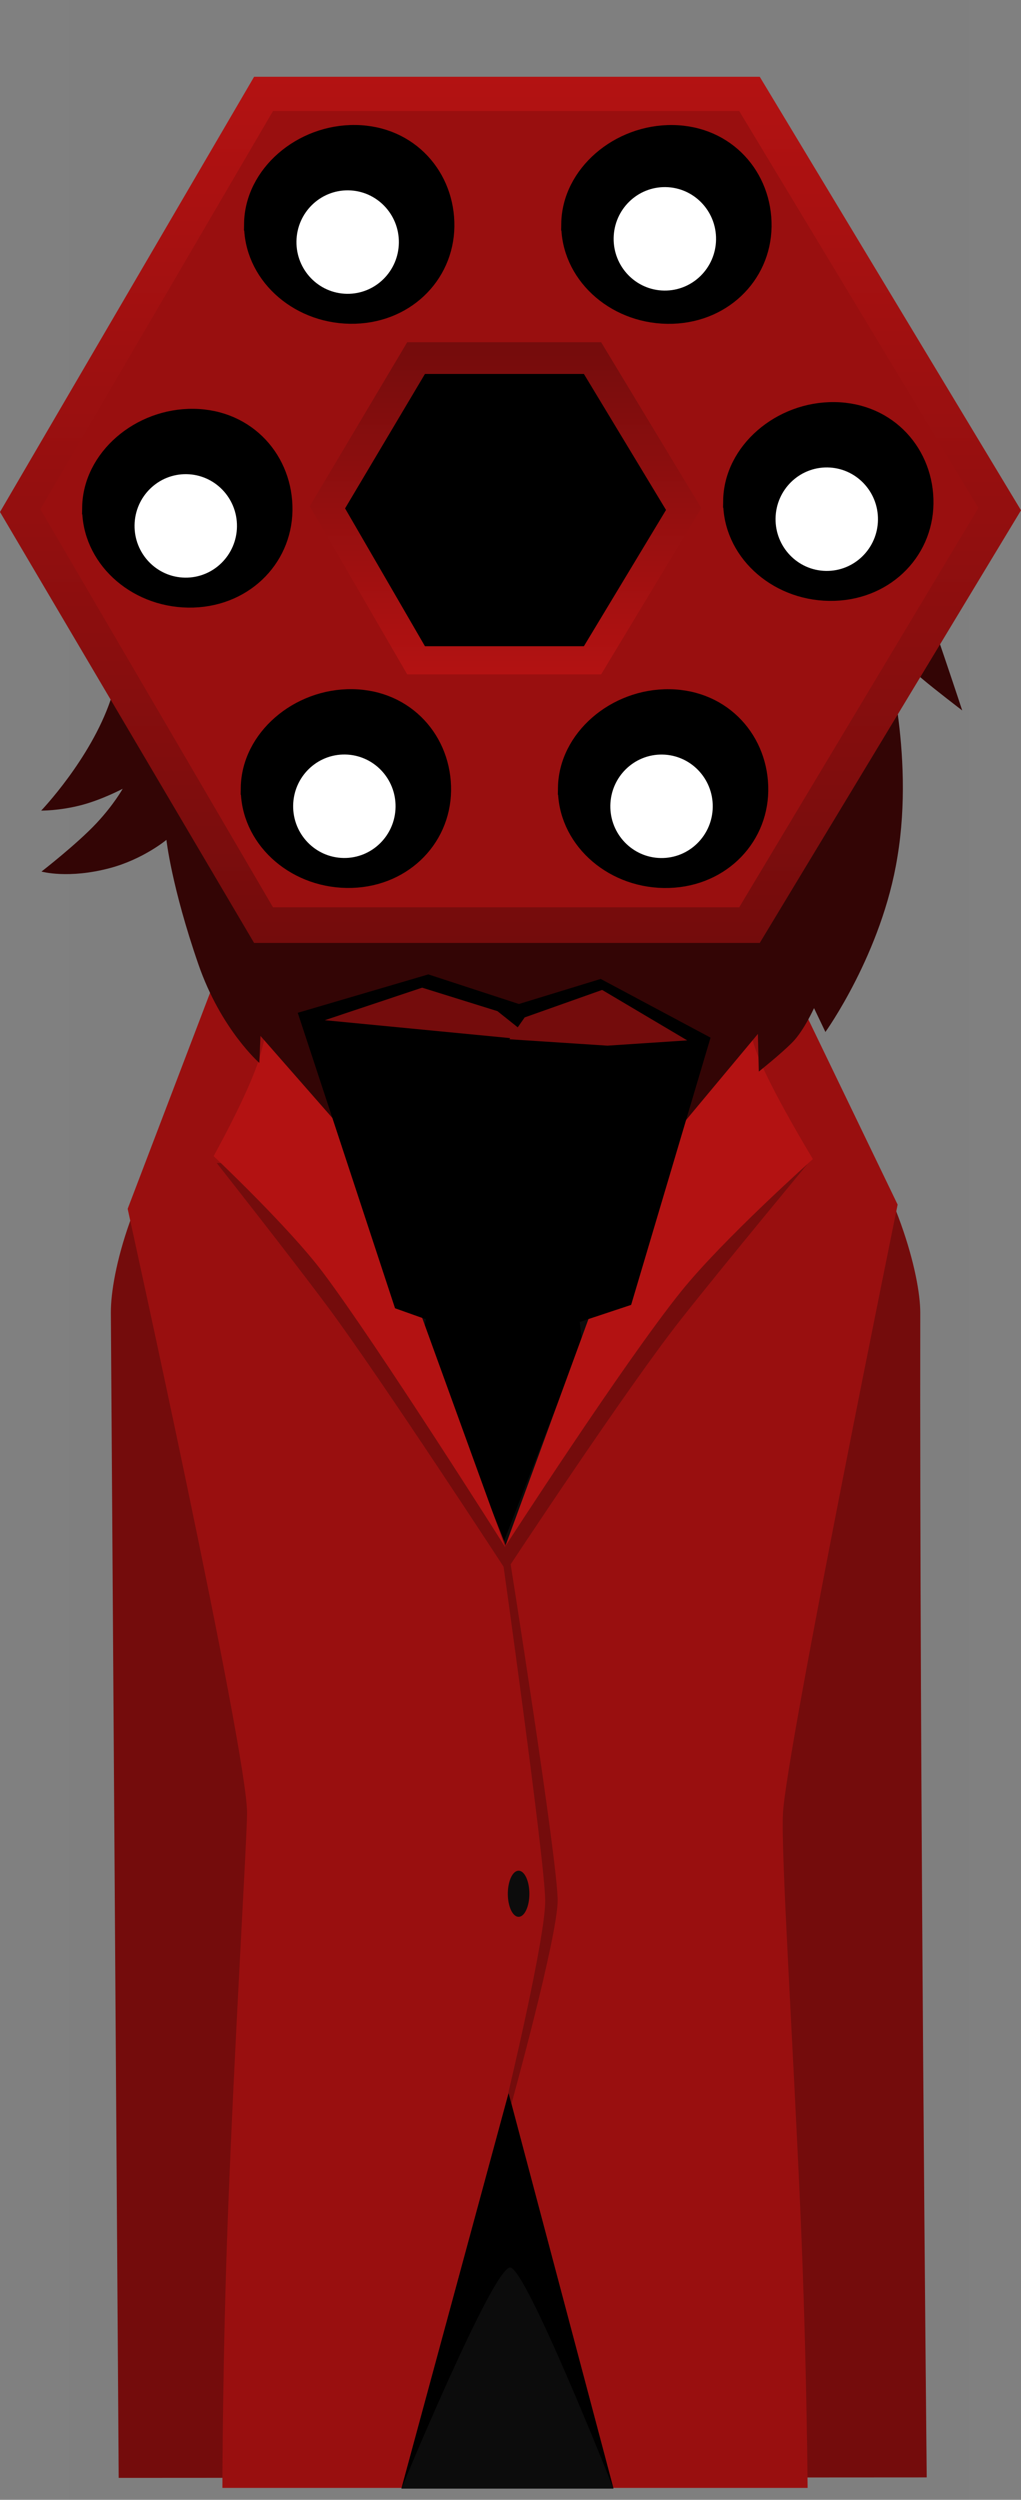 <svg version="1.1" xmlns="http://www.w3.org/2000/svg" xmlns:xlink="http://www.w3.org/1999/xlink" width="103.5" height="253.225" viewBox="0,0,103.5,253.225"><rect x="0" y="0" width="103.5" height="253.225" fill="#808080" stroke="none"/><defs><linearGradient x1="239.083" y1="61.167" x2="239.083" y2="148.907" gradientUnits="userSpaceOnUse" id="color-1"><stop offset="0" stop-color="#b31212"/><stop offset="1" stop-color="#740c0c"/></linearGradient><linearGradient x1="238.581" y1="121.701" x2="238.581" y2="88.053" gradientUnits="userSpaceOnUse" id="color-2"><stop offset="0" stop-color="#b31212"/><stop offset="1" stop-color="#740c0c"/></linearGradient></defs><g transform="translate(-188.333,-53.388)"><g data-paper-data="{&quot;isPaintingLayer&quot;:true}" fill-rule="nonzero" stroke-linejoin="miter" stroke-miterlimit="10" stroke-dasharray="" stroke-dashoffset="0" style="mix-blend-mode: normal"><g><path d="M195.367,306.613v-253.225h91.182v253.225z" fill-opacity="0.01" fill="#000000" stroke="none" stroke-width="0" stroke-linecap="butt"/><path d="M200.364,304.392c0,0 -0.635,-94.384 -0.793,-118.012c-0.055,-8.153 9.187,-36.761 41.202,-36.921c31.602,-0.158 40.857,29.487 40.849,36.897c-0.077,46.243 0.654,117.986 0.654,117.986z" fill="#740c0c" stroke="#000000" stroke-width="0" stroke-linecap="butt"/><path d="M210.878,305.406c0,0 0.004,-12.944 0.559,-27.595c0.668,-17.614 1.91,-37.698 1.941,-40.727c0.063,-6.093 -12.104,-61.244 -12.104,-61.244l13.556,-35.514h47.571l16.926,35.085c0,0 -11.28,55.235 -11.626,61.673c-0.216,4.019 1.065,23.847 1.81,41.294c0.607,14.221 0.69,27.028 0.69,27.028z" fill="#990f0f" stroke="#000000" stroke-width="0" stroke-linecap="butt"/><path d="M270.401,171.048c0,0 -8.384,10.096 -12.974,15.901c-5.557,7.027 -17.768,25.566 -17.768,25.566c0,0 -12.821,-19.662 -18.118,-26.771c-4.082,-5.477 -11.239,-14.545 -11.239,-14.545z" fill="#740c0c" stroke="#000000" stroke-width="0" stroke-linecap="round"/><path d="M262.523,147.926l-22.932,61.985l-23.068,-61.985z" fill="#0c0c0c" stroke="#000000" stroke-width="0" stroke-linecap="round"/><path d="M251.773,158.259l-6.513,13.822l2.067,17.097l-7.895,20.308l-8.24,-20.661l2.871,-16.725l-5.29,-13.841z" fill="#000000" stroke="#000000" stroke-width="0" stroke-linecap="round"/><path d="M216.988,147.9l22.583,62.25c0,0 -13.06,-20.644 -18.52,-27.888c-3.485,-4.624 -11.064,-11.762 -11.064,-11.762c0,0 3.559,-6.365 4.664,-9.997c1.217,-3.999 2.336,-12.603 2.336,-12.603z" fill="#b31212" stroke="#000000" stroke-width="0" stroke-linecap="round"/><path d="M270.738,170.8c0,0 -9.101,8.114 -13.368,13.416c-5.789,7.194 -17.807,25.797 -17.807,25.797l22.924,-62.614c0,0 1.079,8.751 2.609,12.773c1.369,3.598 5.641,10.627 5.641,10.627z" data-paper-data="{&quot;index&quot;:null}" fill="#b31212" stroke="#000000" stroke-width="0" stroke-linecap="round"/><path d="M229.023,305.481l10.867,-40.056l10.633,40.056z" data-paper-data="{&quot;index&quot;:null}" fill="#0c0c0c" stroke="#000000" stroke-width="0" stroke-linecap="round"/><path d="M239.839,265.467c0,0 3.798,-15.805 3.762,-19.581c-0.039,-4.061 -4.333,-34.619 -4.333,-34.619l0.666,-0.473c0,0 4.975,31.364 4.93,35.148c-0.044,3.784 -4.686,20.568 -4.686,20.568l-0.339,-1.043z" fill="#740c0c" stroke="#000000" stroke-width="0" stroke-linecap="round"/><path d="M239.811,245.222c0,-1.29 0.489,-2.336 1.093,-2.336c0.604,0 1.093,1.046 1.093,2.336c0,1.29 -0.489,2.336 -1.093,2.336c-0.604,0 -1.093,-1.046 -1.093,-2.336z" fill="#0c0c0c" stroke="none" stroke-width="0.5" stroke-linecap="butt"/><path d="M229.023,305.481l10.867,-40.056l10.633,40.056c0,0 -8.873,-22.4 -10.478,-22.4c-1.762,0 -11.022,22.4 -11.022,22.4z" data-paper-data="{&quot;index&quot;:null}" fill="#000000" stroke="#000000" stroke-width="0" stroke-linecap="round"/></g><path d="M195.927,113.799c0,0 6.163,-6.096 6.292,-6.987c0.337,-2.337 -0.168,-41.351 35.968,-42.793c44.636,-0.94 39.015,36.385 41.531,43.427c3.45,9.656 6.157,17.91 6.157,17.91c0,0 -2.767,-2.114 -4.08,-3.226c-1.224,-1.037 -3.801,-3.238 -3.801,-3.238c0,0 3.091,10.652 1.311,21.302c-1.562,9.759 -7.298,17.73 -7.298,17.73l-1.155,-2.416c0,0 -1.023,2.262 -2.16,3.43c-1.137,1.168 -3.439,2.998 -3.439,2.998l-0.092,-3.813l-10.088,12.087l-15.928,2.423l-14.393,-2.887l-10.013,-11.421l-0.116,2.733c0,0 -3.895,-3.389 -6.181,-9.992c-2.725,-7.87 -3.239,-12.602 -3.239,-12.602c0,0 -2.339,1.955 -5.717,2.856c-4.233,1.129 -6.947,0.355 -6.947,0.355c0,0 3.608,-2.797 5.584,-4.91c1.76,-1.882 2.647,-3.476 2.647,-3.476c0,0 -2.108,1.117 -4.233,1.665c-2.217,0.573 -4.03,0.546 -4.03,0.546c0,0 4.975,-5.185 7.031,-11.193c1.941,-5.673 2.1,-11.279 2.1,-11.279c0,0 -1.362,0.681 -3.33,0.818c-1.248,0.087 -2.378,-0.05 -2.378,-0.05z" fill="#330505" stroke="none" stroke-width="1.5" stroke-linecap="butt"/><path d="" fill="#ffffff" stroke="none" stroke-width="1.5" stroke-linecap="butt"/><g stroke="none" stroke-linecap="butt"><path d="M214.091,148.907l-25.758,-43.656l25.758,-44.085h51.259l26.484,43.914l-26.484,43.826z" fill="url(#color-1)" stroke-width="NaN"/><path d="M216.007,145.297l-23.582,-40.329l23.582,-40.333h47.261l24.246,40.204l-24.246,40.457z" fill="#990f0f" stroke-width="NaN"/></g><g stroke-linecap="butt"><path d="M197.361,104.795c0.074,-5.133 5.028,-9.376 10.612,-9.294c5.584,0.082 9.381,4.458 9.308,9.59c-0.074,5.133 -4.285,9.228 -9.869,9.146c-5.584,-0.082 -10.124,-4.309 -10.05,-9.442z" fill="#000000" stroke="#000000" stroke-width="1.4"/><path d="M201.973,106.585c0.042,-2.894 2.399,-5.207 5.266,-5.165c2.867,0.042 5.157,2.422 5.115,5.317c-0.042,2.894 -2.399,5.207 -5.266,5.165c-2.867,-0.042 -5.157,-2.422 -5.115,-5.317z" fill="#ffffff" stroke="none" stroke-width="1.5"/></g><g stroke-linecap="butt"><path d="M262.34,104.114c0.074,-5.133 5.028,-9.376 10.612,-9.294c5.584,0.082 9.381,4.458 9.308,9.59c-0.074,5.133 -4.285,9.228 -9.869,9.146c-5.584,-0.082 -10.124,-4.309 -10.05,-9.442z" fill="#000000" stroke="#000000" stroke-width="1.4"/><path d="M266.952,105.904c0.042,-2.894 2.399,-5.207 5.266,-5.165c2.867,0.042 5.157,2.422 5.115,5.317c-0.042,2.894 -2.399,5.207 -5.266,5.165c-2.867,-0.042 -5.157,-2.422 -5.115,-5.317z" fill="#ffffff" stroke="none" stroke-width="1.5"/></g><g stroke-linecap="butt"><path d="M213.439,133.193c0.074,-5.133 5.028,-9.376 10.612,-9.294c5.584,0.082 9.381,4.458 9.308,9.59c-0.074,5.133 -4.285,9.228 -9.869,9.146c-5.584,-0.082 -10.124,-4.309 -10.05,-9.442z" fill="#000000" stroke="#000000" stroke-width="1.4"/><path d="M218.05,134.983c0.042,-2.894 2.399,-5.207 5.266,-5.165c2.867,0.042 5.157,2.422 5.115,5.317c-0.042,2.894 -2.399,5.207 -5.266,5.165c-2.867,-0.042 -5.157,-2.422 -5.115,-5.317z" fill="#ffffff" stroke="none" stroke-width="1.5"/></g><g stroke-linecap="butt"><path d="M245.593,133.198c0.074,-5.133 5.028,-9.376 10.612,-9.294c5.584,0.082 9.381,4.458 9.308,9.59c-0.074,5.133 -4.285,9.228 -9.869,9.146c-5.584,-0.082 -10.124,-4.309 -10.05,-9.442z" fill="#000000" stroke="#000000" stroke-width="1.4"/><path d="M250.204,134.988c0.042,-2.894 2.399,-5.207 5.266,-5.165c2.867,0.042 5.157,2.422 5.115,5.317c-0.042,2.894 -2.399,5.207 -5.266,5.165c-2.867,-0.042 -5.157,-2.422 -5.115,-5.317z" fill="#ffffff" stroke="none" stroke-width="1.5"/></g><g stroke-linecap="butt"><path d="M213.774,76.044c0.074,-5.133 5.028,-9.376 10.612,-9.294c5.584,0.082 9.381,4.458 9.308,9.59c-0.074,5.133 -4.285,9.228 -9.869,9.146c-5.584,-0.082 -10.124,-4.309 -10.05,-9.442z" fill="#000000" stroke="#000000" stroke-width="1.4"/><path d="M218.385,77.834c0.042,-2.894 2.399,-5.207 5.266,-5.165c2.867,0.042 5.157,2.422 5.115,5.317c-0.042,2.894 -2.399,5.207 -5.266,5.165c-2.867,-0.042 -5.157,-2.422 -5.115,-5.317z" fill="#ffffff" stroke="none" stroke-width="1.5"/></g><g stroke-linecap="butt"><path d="M245.928,76.049c0.074,-5.133 5.028,-9.376 10.612,-9.294c5.584,0.082 9.381,4.458 9.308,9.59c-0.074,5.133 -4.285,9.228 -9.869,9.146c-5.584,-0.082 -10.124,-4.309 -10.05,-9.442z" fill="#000000" stroke="#000000" stroke-width="1.4"/><path d="M250.539,77.506c0.042,-2.894 2.399,-5.207 5.266,-5.165c2.867,0.042 5.157,2.422 5.115,5.317c-0.042,2.894 -2.399,5.207 -5.266,5.165c-2.867,-0.042 -5.157,-2.422 -5.115,-5.317z" fill="#ffffff" stroke="none" stroke-width="1.5"/></g><g stroke="none" stroke-linecap="butt"><path d="M249.27,88.053l10.156,16.807l-10.156,16.841h-19.657l-9.878,-17.034l9.878,-16.614z" fill="url(#color-2)" stroke-width="NaN"/><path d="M247.523,91.269l8.325,13.776l-8.325,13.804h-16.112l-8.097,-13.962l8.097,-13.618z" fill="#000000" stroke-width="NaN"/></g><g stroke="none" stroke-linecap="butt"><path d="M260.362,158.498l-8.05,27.071l-12.873,4.275l-11.06,-3.932l-9.862,-29.93l13.237,-3.89l9.18,2.999l8.293,-2.539l11.135,5.946z" fill="#000000" stroke-width="0"/><path d="M249.372,153.665l8.627,5.111l-8.093,0.535l-9.936,-0.647l1.549,-2.214z" data-paper-data="{&quot;noHover&quot;:false,&quot;origItem&quot;:[&quot;Path&quot;,{&quot;applyMatrix&quot;:true,&quot;segments&quot;:[[[19.44927,304.70129],[0,0],[-0.17188,0.05328]],[[19.13677,305.54629],[0,-0.39586],[0,0]],[19.13677,306.26949],[[21.75395,306.26949],[0,0],[1.45312,0]],[[24.37895,306.14769],[0,0.07612],[0,-0.07612]],[[22.90239,305.27225],[0.80468,0.40346],[-1.38282,-0.69274]],[[19.44927,304.70131],[0.7578,-0.32734],[0,0]]],&quot;closed&quot;:true,&quot;fillColor&quot;:[0,0,0]}]}" fill="#740c0c" stroke-width="0.5"/><path d="M242.481,158.781l-21.228,-2.049l9.872,-3.296l7.635,2.379z" data-paper-data="{&quot;noHover&quot;:false,&quot;origItem&quot;:[&quot;Path&quot;,{&quot;applyMatrix&quot;:true,&quot;segments&quot;:[[[15.23057,304.30547],[0,0],[-0.61718,0.02284]],[[11.32433,305.42451],[-0.09376,-0.1218],[0.14844,0.15226]],[[17.42589,306.14771],[-0.125,0.1218],[0.32812,-0.32734]],[[16.49621,304.54907],[0.66406,0.25122],[-0.42968,-0.14464]],[[15.23059,304.30547],[0.28906,-0.03046],[0,0]]],&quot;closed&quot;:true,&quot;fillColor&quot;:[0,0,0]}]}" fill="#740c0c" stroke-width="0.5"/></g></g></g></svg>